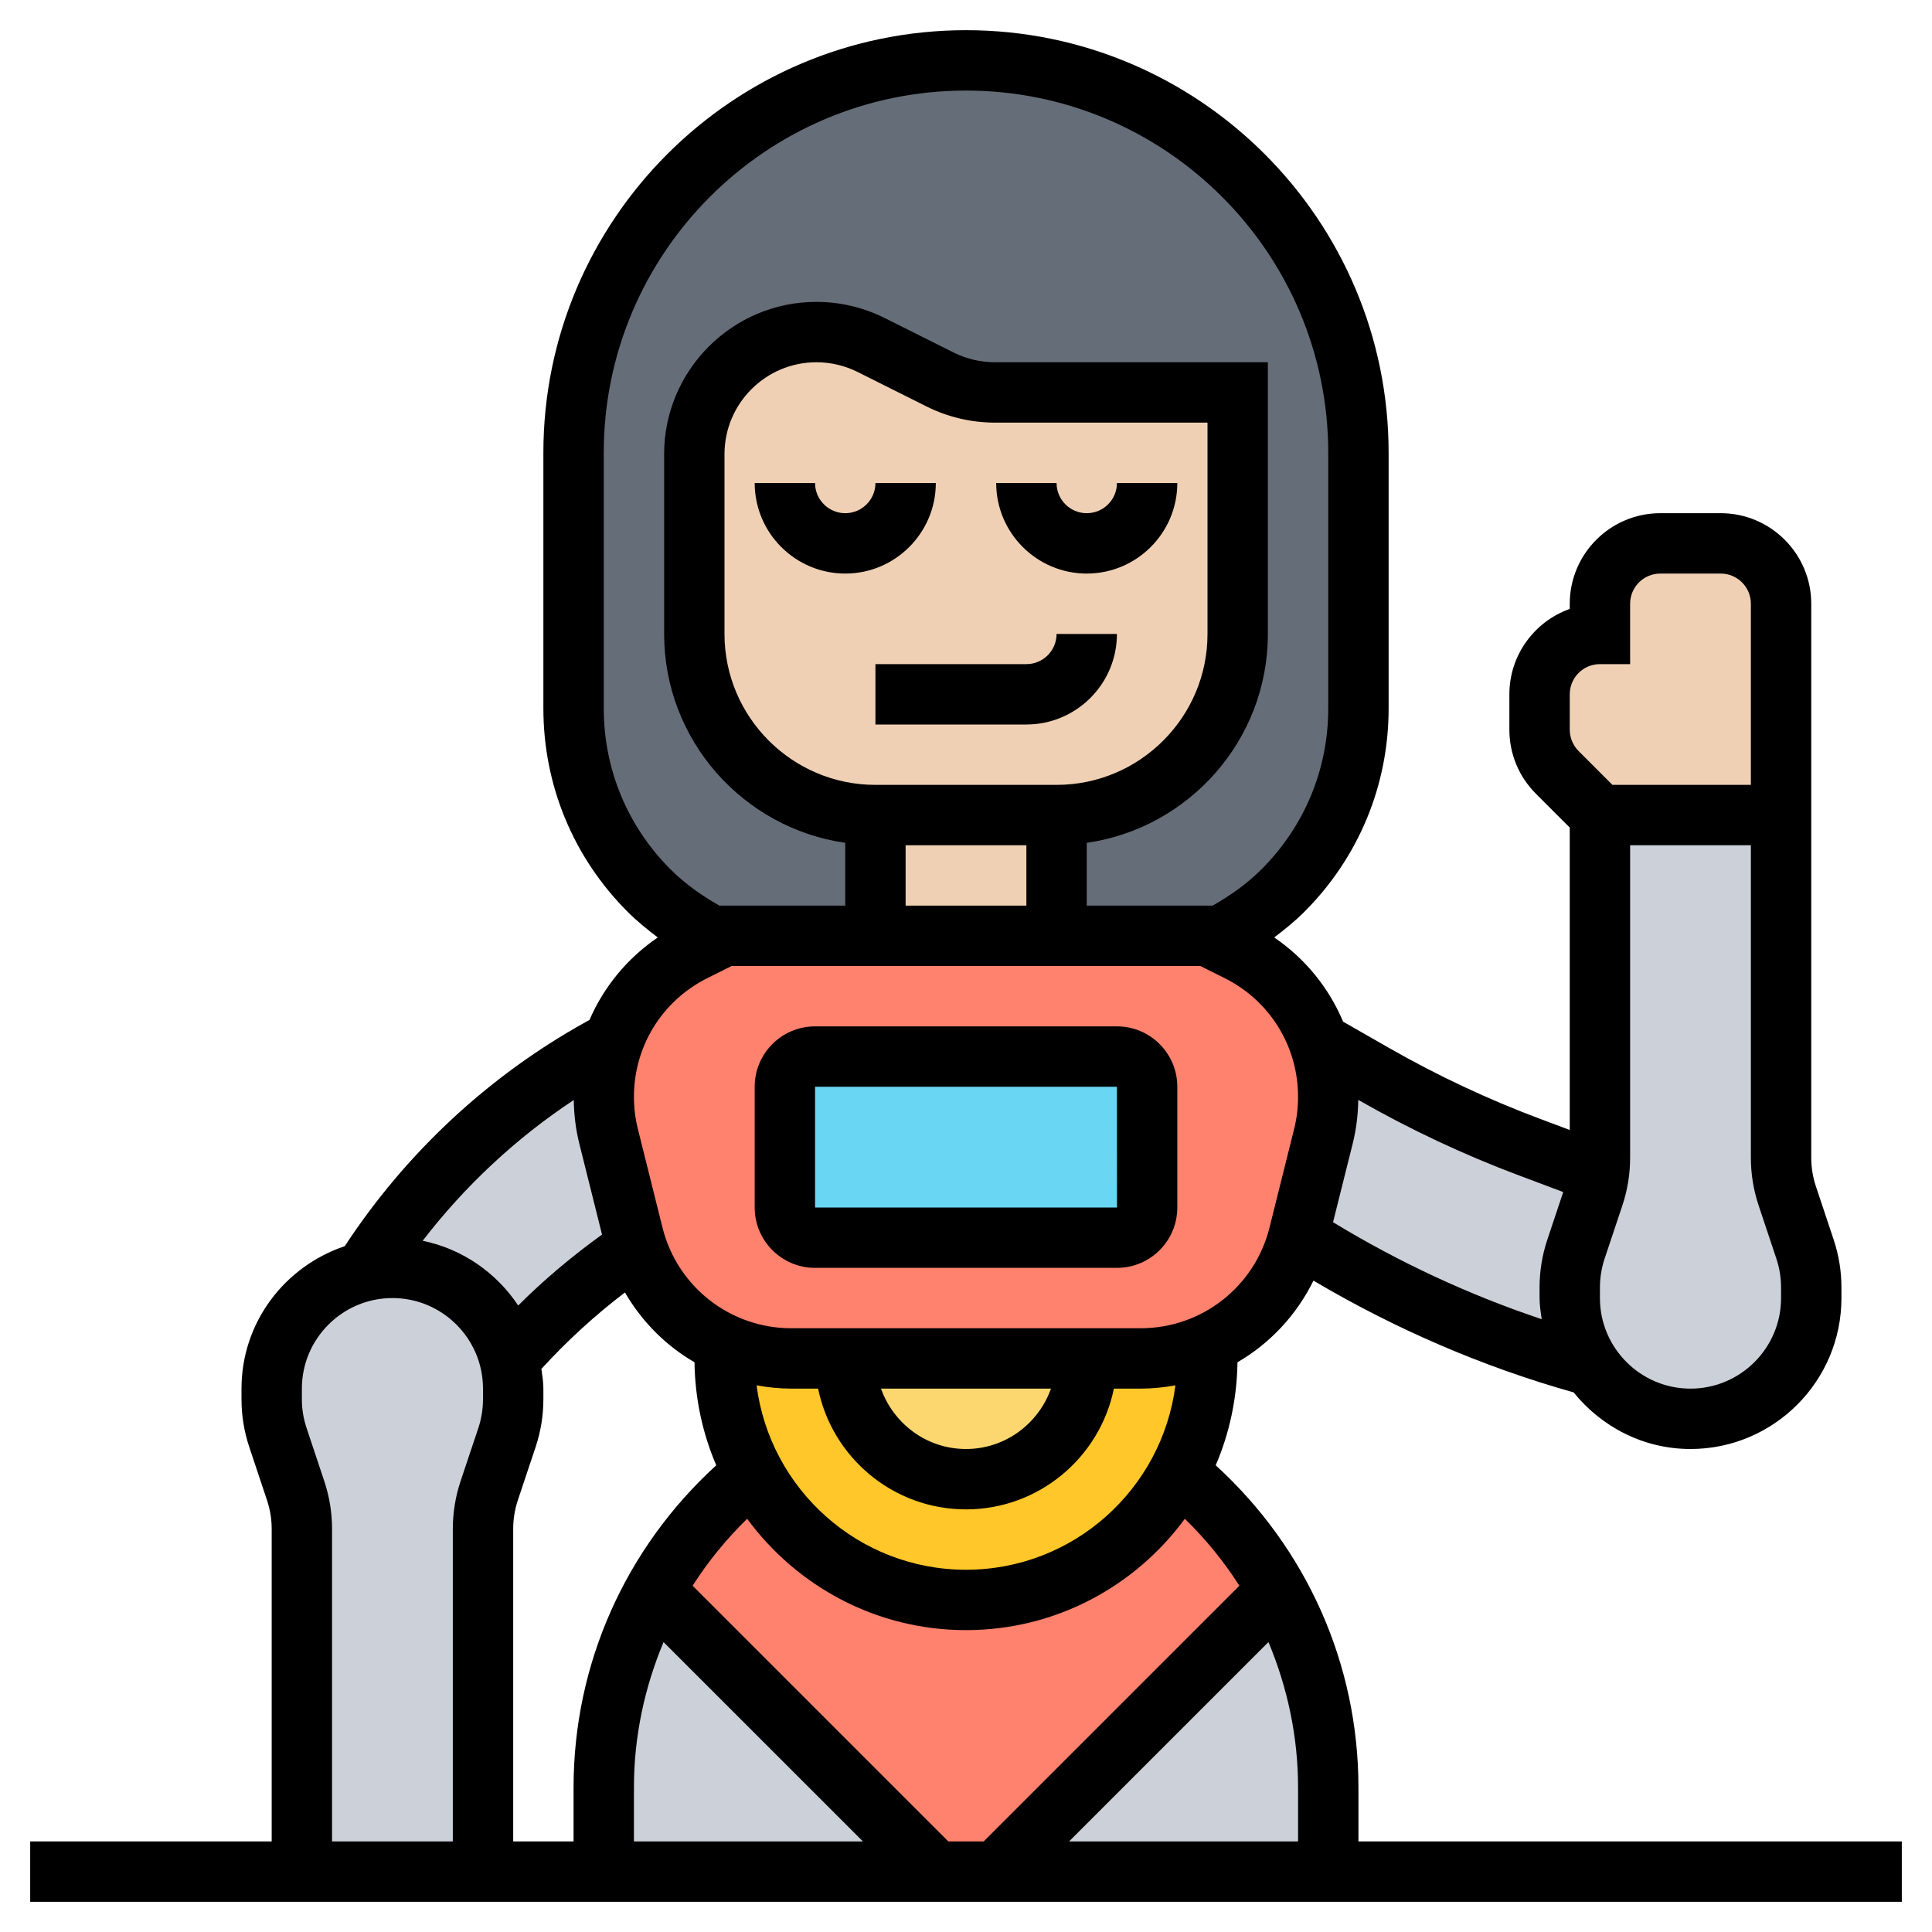 <svg id="Layer_5" enable-background="new 0 0 64 64" height="512" viewBox="0 0 64 64" width="512" xmlns="http://www.w3.org/2000/svg"><g><g><g><path d="m45 15v8.46c0 2.27-.9 4.44-2.5 6.04-.67.67-1.43 1.21-2.26 1.62l-.24-.12h-5v-4c3.31 0 6-2.69 6-6v-8h-8.05c-.62 0-1.24-.15-1.8-.43l-2.3-1.14c-.56-.28-1.18-.43-1.8-.43-2.24 0-4.05 1.81-4.05 4.05v5.95c0 3.31 2.69 6 6 6v4h-5l-.24.12c-.83-.41-1.59-.95-2.26-1.62-.8-.8-1.42-1.74-1.85-2.77s-.65-2.13-.65-3.27v-8.46c0-7.18 5.82-13 13-13 3.59 0 6.84 1.46 9.19 3.81s3.81 5.6 3.81 9.19z" fill="#656d78"/></g><g><path d="m44 59.21v2.79h-11l9.31-9.31c1.09 1.97 1.69 4.2 1.69 6.52z" fill="#ccd1d9"/></g><g><path d="m21.69 52.69 9.31 9.31h-11v-2.79c0-2.32.59-4.55 1.68-6.52z" fill="#ccd1d9"/></g><g><path d="m42.31 52.69-9.31 9.31h-2l-9.31-9.31h-.01c.82-1.48 1.93-2.82 3.27-3.91 1.35 2.51 4 4.22 7.05 4.22s5.7-1.71 7.05-4.22c1.34 1.09 2.44 2.43 3.26 3.91z" fill="#ff826e"/></g><g><path d="m40 31 .24.12.78.39c.92.45 1.66 1.15 2.18 1.99.2.33.36.68.49 1.04.2.57.31 1.18.31 1.8 0 .44-.05.88-.16 1.3l-.82 3.27c-.01.02-.01.04-.02.06-.42 1.62-1.56 2.91-3.01 3.56-.68.3-1.43.47-2.2.47h-1.79-8-1.79c-.77 0-1.52-.17-2.2-.47-1.35-.61-2.42-1.76-2.91-3.21-.04-.13-.09-.27-.12-.41l-.82-3.27c-.11-.42-.16-.86-.16-1.3 0-.64.11-1.27.32-1.85.47-1.28 1.41-2.36 2.66-2.98l.78-.39.24-.12h5 6z" fill="#ff826e"/></g><g><path d="m59.79 41.38c.14.41.21.84.21 1.27v.35c0 1.1-.45 2.1-1.17 2.83-.73.72-1.73 1.17-2.83 1.17-1.37 0-2.58-.69-3.3-1.74-.44-.65-.7-1.42-.7-2.26v-.35c0-.43.07-.86.21-1.27l.58-1.76c.08-.25.14-.5.18-.76.02-.17.03-.34.03-.51v-11.35h6v11.35c0 .43.07.86.21 1.27z" fill="#ccd1d9"/></g><g><path d="m50.65 38 2.32.86c-.04.26-.1.51-.18.76l-.58 1.76c-.14.41-.21.84-.21 1.27v.35c0 .84.26 1.61.7 2.26-3.43-.94-6.7-2.38-9.69-4.29h-.01c.01-.02.01-.04.02-.06l.82-3.27c.11-.42.16-.86.16-1.3 0-.62-.11-1.23-.31-1.8l1.85 1.05c1.64.94 3.35 1.74 5.11 2.41z" fill="#ccd1d9"/></g><g><path d="m16.88 45.02c.08.31.12.64.12.98v.35c0 .43-.07.86-.21 1.27l-.58 1.76c-.14.41-.21.84-.21 1.27v11.35h-6v-11.35c0-.43-.07-.86-.21-1.27l-.58-1.76c-.14-.41-.21-.84-.21-1.27v-.35c0-1.1.45-2.1 1.17-2.83.52-.51 1.17-.88 1.9-1.06.3-.07.61-.11.93-.11 1.87 0 3.44 1.28 3.88 3.02z" fill="#ccd1d9"/></g><g><path d="m20.98 40.91c.03.14.08.28.12.41l-.05.01c-1.55 1.05-2.95 2.28-4.17 3.69-.44-1.74-2.01-3.02-3.88-3.02-.32 0-.63.04-.93.11 1.93-3.06 4.61-5.6 7.79-7.37l.46-.25c-.21.58-.32 1.21-.32 1.85 0 .44.05.88.16 1.3z" fill="#ccd1d9"/></g><g><path d="m29 27h6v4h-6z" fill="#f0d0b4"/></g><g><path d="m59 20v7h-6l-1.41-1.41c-.38-.38-.59-.89-.59-1.42v-1.17c0-.55.22-1.05.59-1.41.36-.37.86-.59 1.41-.59v-1c0-1.1.9-2 2-2h2c1.1 0 2 .9 2 2z" fill="#f0d0b4"/></g><g><path d="m39.99 44.53c.01.15.01.31.01.47 0 1.37-.35 2.66-.95 3.78-1.35 2.51-4 4.22-7.05 4.22s-5.7-1.71-7.05-4.22c-.6-1.12-.95-2.41-.95-3.78 0-.16 0-.32.01-.47.68.3 1.43.47 2.2.47h1.79c0 2.21 1.79 4 4 4s4-1.79 4-4h1.79c.77 0 1.52-.17 2.2-.47z" fill="#ffc729"/></g><g><path d="m28 45h8c0 2.21-1.79 4-4 4s-4-1.79-4-4z" fill="#fcd770"/></g><g><path d="m32.95 13h8.05v8c0 3.31-2.69 6-6 6h-6c-3.31 0-6-2.69-6-6v-5.95c0-2.24 1.81-4.05 4.05-4.05.62 0 1.24.15 1.8.43l2.3 1.14c.56.28 1.18.43 1.8.43z" fill="#f0d0b4"/></g><g><path d="m38 36v4c0 .55-.45 1-1 1h-10c-.55 0-1-.45-1-1v-4c0-.55.45-1 1-1h10c.55 0 1 .45 1 1z" fill="#69d6f4"/></g></g><g><path d="m34 22h-5v2h5c1.654 0 3-1.346 3-3h-2c0 .552-.448 1-1 1z"/><path d="m37 16c0 .552-.448 1-1 1s-1-.448-1-1h-2c0 1.654 1.346 3 3 3s3-1.346 3-3z"/><path d="m31 16h-2c0 .552-.448 1-1 1s-1-.448-1-1h-2c0 1.654 1.346 3 3 3s3-1.346 3-3z"/><path d="m27 42h10c1.103 0 2-.897 2-2v-4c0-1.103-.897-2-2-2h-10c-1.103 0-2 .897-2 2v4c0 1.103.897 2 2 2zm0-6h10l.002 4h-10.002z"/><path d="m45 61v-1.789c0-4.096-1.725-7.932-4.728-10.671.451-1.05.704-2.203.721-3.413 1.077-.626 1.954-1.561 2.517-2.704 2.706 1.599 5.592 2.85 8.619 3.702.917 1.134 2.302 1.875 3.871 1.875 2.757 0 5-2.243 5-5v-.351c0-.538-.086-1.07-.257-1.582l-.589-1.767c-.102-.307-.154-.626-.154-.949v-18.351c0-1.654-1.346-3-3-3h-2c-1.654 0-3 1.346-3 3v.171c-1.164.413-2 1.525-2 2.829v1.172c0 .801.313 1.555.879 2.121l1.121 1.121v10.018l-.995-.373c-1.708-.64-3.38-1.425-4.971-2.333l-1.541-.881c-.472-1.121-1.255-2.092-2.284-2.791.347-.263.688-.537.997-.846 1.802-1.802 2.794-4.196 2.794-6.743v-8.465c0-7.72-6.28-14-14-14s-14 6.28-14 14v8.465c0 2.547.992 4.941 2.793 6.742.31.31.65.584.997.847-1.011.688-1.788 1.636-2.262 2.732l-.149.083c-3.208 1.782-5.948 4.342-7.958 7.412-1.981.664-3.421 2.517-3.421 4.719v.351c0 .538.086 1.07.257 1.582l.589 1.767c.102.307.154.626.154.949v10.351h-8v2h62v-2zm-2-1.789v1.789h-7.586l6.605-6.605c.63 1.506.981 3.133.981 4.816zm-1.944-6.681-8.47 8.47h-1.172l-8.47-8.47c.509-.801 1.116-1.544 1.806-2.219 1.64 2.232 4.275 3.689 7.25 3.689 2.976 0 5.611-1.457 7.25-3.689.69.675 1.297 1.417 1.806 2.219zm-24.056-1.881c0-.323.052-.643.153-.949l.591-1.769c.17-.51.256-1.042.256-1.58v-.351c0-.223-.037-.437-.066-.652.846-.926 1.771-1.775 2.768-2.533.562.965 1.353 1.76 2.304 2.312.017 1.21.27 2.363.721 3.413-3.003 2.739-4.727 6.575-4.727 10.671v1.789h-2zm4 8.562c0-1.683.351-3.31.981-4.815l6.605 6.604h-7.586zm11-7.211c-3.557 0-6.497-2.67-6.937-6.109.375.068.759.109 1.151.109h.887c.465 2.279 2.484 4 4.899 4s4.434-1.721 4.899-4h.887c.392 0 .776-.041 1.151-.109-.44 3.439-3.38 6.109-6.937 6.109zm-2.816-6h5.631c-.414 1.161-1.514 2-2.816 2s-2.401-.839-2.815-2zm29.816-3c0 1.654-1.346 3-3 3s-3-1.346-3-3v-.351c0-.323.052-.643.153-.949l.591-1.769c.17-.51.256-1.042.256-1.58v-10.351h4v10.351c0 .538.086 1.07.257 1.582l.589 1.767c.102.307.154.626.154.949zm-7-20c0-.552.448-1 1-1h1v-2c0-.552.448-1 1-1h2c.552 0 1 .448 1 1v6h-4.586l-1.121-1.121c-.187-.187-.293-.444-.293-.707zm-1.697 15.932 1.481.556-.528 1.581c-.17.51-.256 1.042-.256 1.58v.351c0 .24.038.469.071.7-2.416-.809-4.73-1.886-6.912-3.213l.65-2.599c.119-.473.178-.962.185-1.453l.048.027c1.684.961 3.454 1.792 5.261 2.47zm-30.303-15.467v-8.465c0-6.617 5.383-12 12-12s12 5.383 12 12v8.465c0 2.013-.784 3.904-2.207 5.328-.481.481-1.034.872-1.624 1.207h-4.169v-2.08c3.386-.488 6-3.401 6-6.92v-9h-9.045c-.47 0-.941-.111-1.362-.321l-2.292-1.147c-.698-.348-1.479-.532-2.256-.532-2.782 0-5.045 2.263-5.045 5.045v5.955c0 3.519 2.614 6.432 6 6.92v2.08h-4.17c-.589-.334-1.142-.726-1.623-1.207-1.423-1.424-2.207-3.315-2.207-5.328zm15 2.535h-6c-2.757 0-5-2.243-5-5v-5.955c0-1.679 1.366-3.045 3.045-3.045.47 0 .941.111 1.362.321l2.292 1.147c.698.348 1.479.532 2.256.532h7.045v7c0 2.757-2.243 5-5 5zm-5 2h4v2h-4zm-6.569 4.402.805-.402h15.527l.806.402c1.499.75 2.431 2.258 2.431 3.934 0 .36-.044.719-.131 1.066l-.816 3.267c-.491 1.961-2.246 3.331-4.267 3.331h-11.572c-2.021 0-3.775-1.37-4.267-3.33l-.816-3.269c-.087-.346-.131-.705-.131-1.065 0-1.676.932-3.184 2.431-3.934zm-4.425 4.038c.008.489.067.977.185 1.447l.752 3.01c-.985.71-1.918 1.491-2.777 2.35-.719-1.084-1.847-1.875-3.164-2.145 1.399-1.818 3.091-3.398 5.004-4.662zm-8.263 12.627-.589-1.767c-.102-.307-.154-.626-.154-.949v-.351c0-1.654 1.346-3 3-3s3 1.346 3 3v.351c0 .323-.052.643-.153.949l-.591 1.769c-.17.51-.256 1.042-.256 1.58v10.351h-4v-10.351c0-.538-.086-1.07-.257-1.582z"/></g></g></svg>